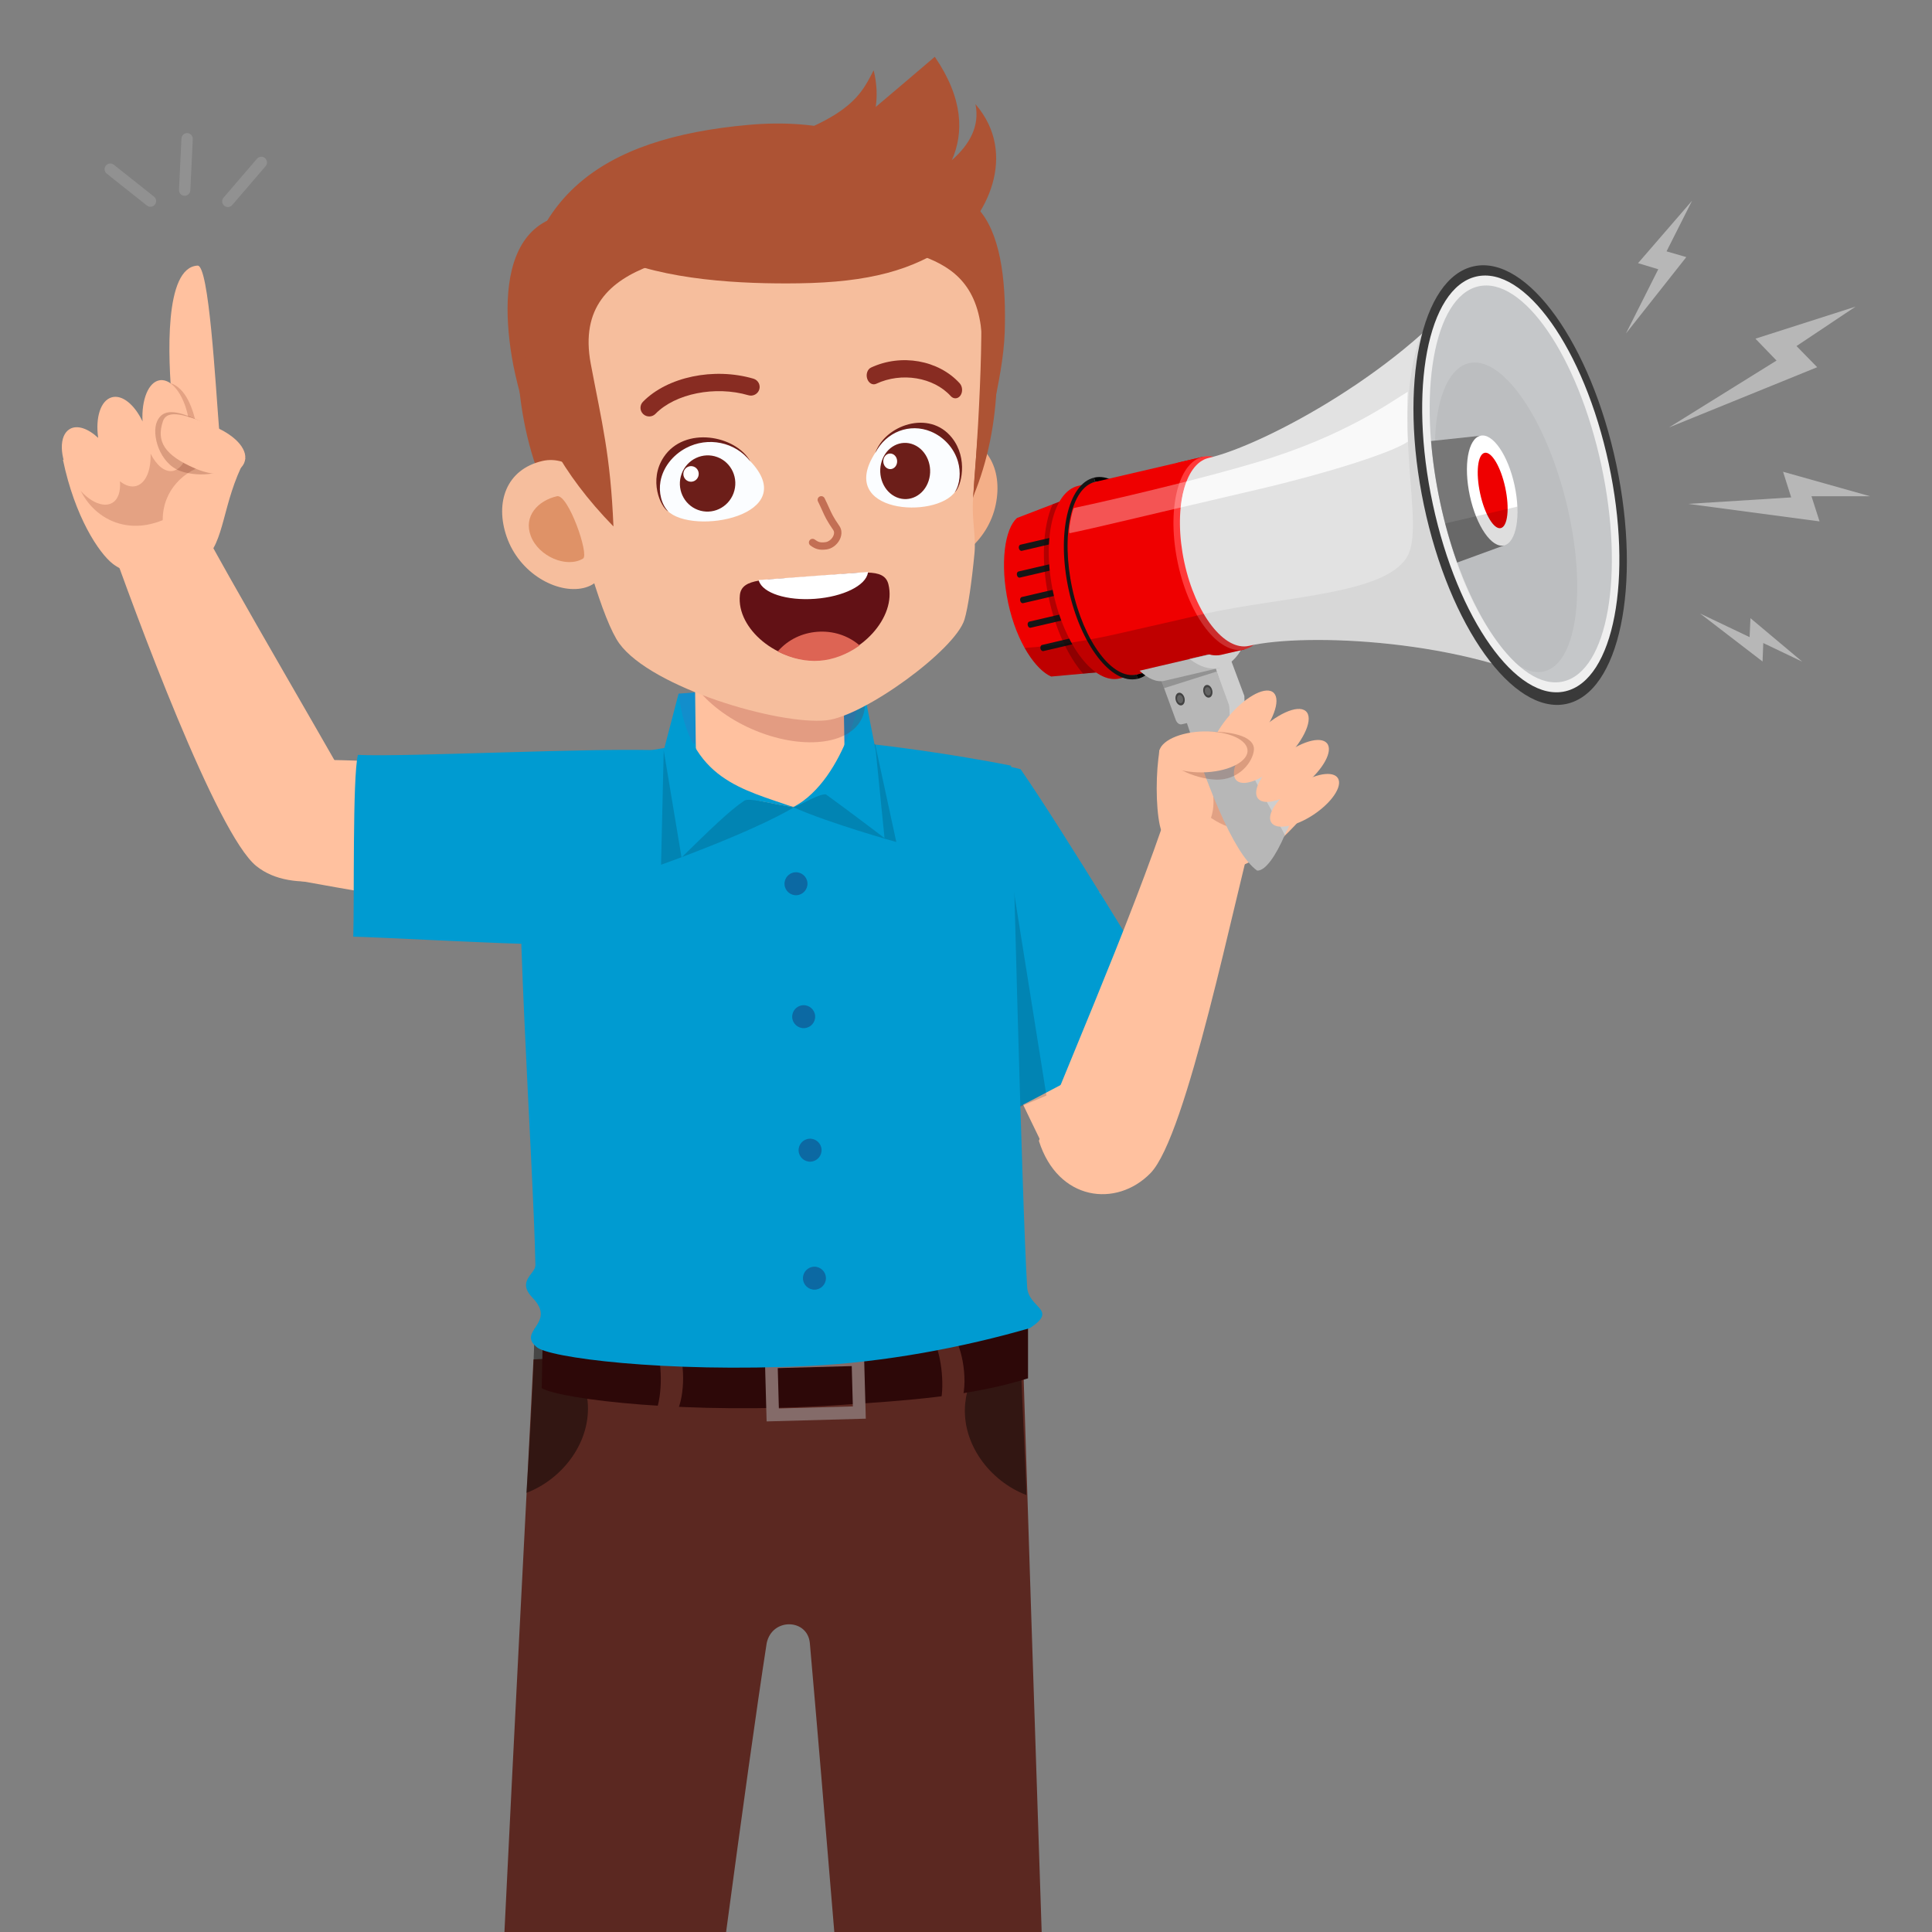 <?xml version="1.0" encoding="utf-8"?>
<!-- Generator: Adobe Illustrator 24.1.2, SVG Export Plug-In . SVG Version: 6.00 Build 0)  -->
<svg version="1.1" id="Capa_1" xmlns="http://www.w3.org/2000/svg" xmlns:xlink="http://www.w3.org/1999/xlink" x="0px" y="0px"
	 viewBox="0 0 2000 2000" style="enable-background:new 0 0 2000 2000;" xml:space="preserve">
<rect x="0" y="0" width="2000" height="2000" fill="#808080" stroke="none"/>
<style type="text/css">
	.st0{fill:#5B2821;}
	.st1{opacity:0.45;}
	.st2{fill:#128ECC;}
	.st3{fill:#FFC19F;}
	.st4{fill:#009BD1;}
	.st5{fill:#2D0808;}
	.st6{fill:#846B69;}
	.st7{opacity:0.2;fill:#05293F;}
	.st8{fill:#0C69A3;}
	.st9{opacity:0.23;fill:#822020;}
	.st10{fill-rule:evenodd;clip-rule:evenodd;fill:#F4AF88;}
	.st11{fill-rule:evenodd;clip-rule:evenodd;fill:#AD5334;}
	.st12{fill-rule:evenodd;clip-rule:evenodd;fill:#F6BE9D;}
	.st13{fill-rule:evenodd;clip-rule:evenodd;fill:#FBFDFF;}
	.st14{fill-rule:evenodd;clip-rule:evenodd;fill:#6C1E19;}
	.st15{fill-rule:evenodd;clip-rule:evenodd;fill:#FFFFFF;}
	.st16{fill-rule:evenodd;clip-rule:evenodd;fill:#882C22;}
	.st17{fill-rule:evenodd;clip-rule:evenodd;fill:#C36F54;}
	.st18{fill-rule:evenodd;clip-rule:evenodd;fill:#621115;}
	.st19{fill-rule:evenodd;clip-rule:evenodd;fill:#DD6454;}
	.st20{fill-rule:evenodd;clip-rule:evenodd;fill:#DF9267;}
	.st21{opacity:0.18;fill:#6B1808;}
	.st22{opacity:0.21;fill:#541000;}
	.st23{fill:#919191;}
	.st24{opacity:0.2;fill:#6D261D;}
	.st25{fill:#EF0000;}
	.st26{fill:#161616;}
	.st27{opacity:0.3;}
	.st28{fill:#210004;}
	.st29{fill:#CECECE;}
	.st30{fill:#B7B7B7;}
	.st31{opacity:0.2;}
	.st32{fill:#FF3939;}
	.st33{opacity:0.33;fill:#FFFFFF;}
	.st34{fill:#E2E2E2;}
	.st35{opacity:0.05;}
	.st36{fill:#3A3A3A;}
	.st37{fill:#EFEFEF;}
	.st38{fill:#C5C7C9;}
	.st39{fill:#424242;}
	.st40{fill:#636363;}
	.st41{opacity:0.8;fill:#FFFFFF;}
	.st42{fill:#777777;}
	.st43{fill:#FFFFFF;}
	.st44{opacity:0.13;}
</style>
<g>
	<g>
		<path class="st0" d="M751.66,2000c16.08-119.94,31.61-232.18,42.01-299.01c5.63-26.68,42.43-25.38,44.68,0
			c6.89,77.94,15.99,186.24,25.32,299.01h214.66c-7.32-220.2-15.15-460.45-20.18-620.82l-505.91,28.09
			c-8.75,170.06-20.25,391.48-30.05,592.73H751.66z"/>
		<path class="st1" d="M1056.16,1378.13c0.22,47.12,6.33,155.79,6.41,169.55c-38.18-14.56-67.48-53.6-63.38-94.95
			C1002.58,1418.44,1025.5,1390.83,1056.16,1378.13z"/>
		<path class="st1" d="M553.22,1375.59c-0.22,47.12-7.31,156.61-8.32,169.86c38.18-14.56,67.48-53.6,63.38-94.95
			C604.88,1416.22,583.88,1388.29,553.22,1375.59z"/>
		
			<rect x="704.86" y="710.73" transform="matrix(0.997 -0.076 0.076 0.997 -54.406 63.048)" class="st2" width="192.01" height="70.72"/>
		<path class="st3" d="M292.75,908.68c-3.01-44.3,20.17-95.76,25.95-121.97c42.43-1.55,202.83,9.14,289.88,6.27
			c6.7,2.42,9.79,143.36-10.67,163.18C538.99,953.31,330.66,915.53,292.75,908.68z"/>
		<path class="st3" d="M1089.23,1205.79c43.47-9.05,88.85-33.8,112.52-46.43c-9.95-41.28-42.25-158.38-63.23-235.44
			c-4.13-5.8-159.85-15.38-173.42,9.67C983.74,989.57,1072.4,1171.14,1089.23,1205.79z"/>
		<path class="st4" d="M1019.7,1162.76c46.36-20.79,175.21-90.71,198.05-110.3c-22.86-36.25-116.63-191.64-161.14-256.05
			c-0.87-0.69-19.33-4.46-23.07-5.07c-33.38,25.9-127.26,150.47-133.77,176.73C938.37,1023.4,989.82,1129.86,1019.7,1162.76z"/>
		<path class="st5" d="M867.87,1454.56c71.75-4.73,137.49-9.15,196.35-27.72v-58.03c-189.63,59.85-480.42,27.81-502.33,13.55
			l-1.11,54.69C581.41,1448.62,712.12,1464.83,867.87,1454.56z"/>
		<path class="st6" d="M791.73,1403.6l102.67-2.83l1.87,67.84l-102.67,2.84L791.73,1403.6z M881.72,1414.17l-76.59,2.11l1.15,41.76
			l76.59-2.12L881.72,1414.17z"/>
		<path class="st0" d="M973.77,1450.9c2.23,0.05,22.16-1.91,22.16-1.91c6.78-22.05-1.13-61.06-11.75-68.36
			c-3.34,0.11-18.04,1.31-20.46,1.63C974.69,1397.9,977.87,1434.08,973.77,1450.9z"/>
		<path class="st0" d="M680.06,1397.23c2.22-0.26,22.24-0.21,22.24-0.21c8.86,21.3,4.7,60.89-5.17,69.17
			c-3.34,0.21-18.09,0.41-20.53,0.33C686.04,1449.9,685.75,1413.58,680.06,1397.23z"/>
		<polygon class="st7" points="1022.41,1160.05 1083.25,1134.09 1046.02,900.66 932.68,898.45 		"/>
		<path class="st4" d="M551.28,1343.44c-16.85-17.47,3.16-24.56,2.97-33.88c-2.35-113.97-23.67-401.65-14.21-505.11
			c16.66-4.06,175.36-41.21,250.68-41.48c87.01-0.31,211.72,20.72,255.93,29.62c0,0,11.2,455.27,16.65,539.89
			c1.43,22.17,32.66,22.8,2.82,42.38c-68.56,19.82-149.67,35.36-228.67,39.15c-149.7,7.19-271.11-8.61-282.2-19.77
			C535.31,1377.54,576.71,1369.8,551.28,1343.44z"/>
		<path class="st3" d="M719.16,682.11l1.42,111.95c0.31,24.07,63.17,34.9,100.66,41.55c11.74-6.71,53.43-26.88,53.13-50.95
			l-1.72-104.5L719.16,682.11z"/>
		<path class="st3" d="M110.1,550.04c11.6-12.77,69.04-23.51,102.24,1.99c61.32,112.22,178.18,307.15,191.47,340.6
			c-32.09,13.98-100.32,34.86-138.6,3.79C224.2,863.12,140.48,636.53,110.1,550.04z"/>
		<path class="st4" d="M365.7,969.63c1.21-35.42-0.92-164.72,4.8-188.17c48.51,2.43,248.57-7.81,316.59-4.59
			c5.13,3.36-104.67,188.88-135.43,200.18C539.52,978.04,381.17,969.68,365.7,969.63z"/>
		<g>
			<path class="st8" d="M812.14,915.63c0.43,6.55,6.09,11.51,12.64,11.08c6.55-0.43,11.51-6.09,11.08-12.65
				c-0.43-6.55-6.09-11.51-12.65-11.08C816.67,903.42,811.71,909.08,812.14,915.63z"/>
			<path class="st8" d="M820.1,1053.25c0.43,6.55,6.09,11.51,12.65,11.08c6.55-0.43,11.51-6.09,11.08-12.64
				c-0.43-6.55-6.09-11.51-12.65-11.08C824.63,1041.04,819.67,1046.7,820.1,1053.25z"/>
			<path class="st8" d="M826.73,1191.45c0.43,6.55,6.09,11.51,12.65,11.08c6.55-0.43,11.51-6.09,11.08-12.65
				c-0.43-6.55-6.09-11.51-12.65-11.08S826.3,1184.9,826.73,1191.45z"/>
			<path class="st8" d="M843.02,1311.29c-6.57,0.04-11.85,5.41-11.8,11.97c0.04,6.56,5.41,11.85,11.97,11.8
				c6.56-0.05,11.85-5.41,11.8-11.97C854.95,1316.53,849.59,1311.25,843.02,1311.29z"/>
		</g>
		<g>
			<path class="st7" d="M927.86,871.66l-21.78-100.65l-16.16-20.42c0,0-9.93,63.82-68.68,85.02
				C857.59,852.04,927.86,871.66,927.86,871.66z"/>
			<path class="st4" d="M915.66,867.59l-9.08-90.41l-13.25-67.38c0,0-16.18,95.79-72.08,125.81c8.77-3.15,28.68-14.77,33.83-13.19
				C877.92,838.86,915.66,867.59,915.66,867.59z"/>
			<path class="st7" d="M684.32,895.2l2.77-118.33l19.05-27.15c0,0-0.43,63.37,116.65,85.52
				C777.46,862.16,684.32,895.2,684.32,895.2z"/>
			<path class="st4" d="M705.54,887.65l-18.45-110.78l15.36-58.74c11.1,89.6,67.47,98.94,118.8,117.47
				c-26.45-4.19-45.82-9.99-50.82-6.68C755.44,838.85,734.31,859.46,705.54,887.65z"/>
		</g>
		<path class="st9" d="M709.83,662.85c-12.56,28.67,18.16,69.83,68.62,91.93c50.46,22.1,101.54,16.78,114.1-11.89
			c12.56-28.67-18.16-69.83-68.62-91.93C773.47,628.86,722.38,634.18,709.83,662.85z"/>
		<g>
			<path class="st10" d="M1030.82,522.19c-8,39.11-43.71,65.13-71.63,62.67c-27.92-2.46-34.78-33.91-31.69-71.37
				c3.09-37.46,28.24-65.93,56.14-63.38C1021.78,453.6,1038.34,485.43,1030.82,522.19z"/>
			<path class="st11" d="M535.58,348.28c-4.8,200.39,120.97,323.12,276.24,310.41c155.31-12.72,245.38-158.71,214.19-350.92
				c-17.32-106.73-102.37-191.73-250.64-178.55C620.16,143,539,205.74,535.58,348.28z"/>
			<path class="st12" d="M558.95,304.26c-11.48,34.09,48.28,315.5,82.23,361.98c33.45,45.81,165.29,84.64,214.37,79.42
				c38.81-4.13,133.25-72.75,142.86-104.27c3.75-12.3,7.54-39.06,10.38-68.67c1.74-18.08-3.08-35.48-1.43-56.74
				c7.76-99.76,13.12-221.42,2.92-242.06c-41.34-83.64-122.06-82.45-227.25-76.87l-4.59,0.25l-4.58,0.37
				C668.89,206.23,588.72,215.85,558.95,304.26z"/>
			<g>
				<path class="st13" d="M776.28,477c54.68,56.81-59.66,77.87-85.37,51.66c-17.47-17.8-9.48-51.14,18.56-66
					C734.01,449.64,761.21,457.38,776.28,477z"/>
				<path class="st14" d="M687.1,473.15c21.59-32.38,74.52-22.7,89.69,4.54c-15.54-20.25-43.97-25.93-66.64-13.9
					c-14,7.43-23.9,20.35-26.43,34.54c-2.02,11.32,0.93,23.89,8.19,31.29C683.6,524.86,671.22,496.97,687.1,473.15z"/>
				<path class="st14" d="M705.62,490.46c-5.55,15.09,1.97,31.81,16.82,37.37c14.81,5.54,31.36-2.18,36.93-17.28
					c5.57-15.09-1.95-31.82-16.79-37.36C727.74,467.64,711.18,475.37,705.62,490.46z"/>
				<path class="st15" d="M707.9,487.82c-1.54,4.18,0.56,8.83,4.67,10.37c4.11,1.54,8.7-0.61,10.24-4.79
					c1.54-4.19-0.53-8.83-4.64-10.37C714.03,481.48,709.44,483.63,707.9,487.82z"/>
			</g>
			<path class="st11" d="M685.7,242.14c-154.76-66.82-170.78,37.88-155.84,127.51c8.06,48.38,32.61,112.9,50.59,166.7
				c11.71-43.76-5.63-89.96-11.54-143.46C555.61,272.47,652.1,289.57,685.7,242.14z M880.89,229.03
				c33.63,46,137.51,12.96,135.87,133.76c-0.86,63.15-6.61,101.75-9.39,153.2c10.61-55.72,31.18-123.05,32.71-172.07
				C1042.91,253.1,1025.31,142.1,880.89,229.03z"/>
			<path class="st16" d="M989.01,412.34c-1.71-0.01-3.43-0.77-4.81-2.3c-17.73-19.57-51.02-25.07-77.18-12.74
				c-3.63,1.71-7.81-0.65-9.31-5.29c-1.49-4.63,0.29-9.78,3.95-11.49c31.25-14.64,69.91-7.8,91.79,16.24c3,3.3,3.35,8.94,0.82,12.62
				C992.91,411.34,990.98,412.34,989.01,412.34z"/>
			<path class="st16" d="M672.69,431.1c2.16-0.15,4.26-1.06,5.86-2.7c20.49-21.01,61.95-29.29,96.23-19.23
				c4.76,1.4,9.81-1.31,11.24-6.06c1.42-4.74-1.32-9.72-6.13-11.12c-40.92-11.95-89.09-1.88-114.33,23.95
				c-3.46,3.54-3.36,9.19,0.22,12.65C667.67,430.43,670.2,431.27,672.69,431.1z"/>
			<g>
				<path class="st13" d="M906.37,468.25c-41.53,63.27,63.09,69.62,82.68,40.37c13.31-19.87,1.95-51.91-24.94-63.08
					C940.58,435.76,917.31,446.89,906.37,468.25z"/>
				<path class="st14" d="M985.39,453.1c-23.36-29.36-69.32-13.04-79.37,15.9c11.28-22.05,35.9-31.3,57.64-22.25
					c13.43,5.59,23.9,17.14,27.96,30.89c3.24,10.96,2.21,23.81-3.33,32.06C995.09,503.93,1002.58,474.7,985.39,453.1z"/>
				<path class="st14" d="M912.78,477.34c-4.9,15.04,1.99,31.81,15.39,37.46c13.38,5.64,28.23-1.97,33.14-17.02
					c4.91-15.05-1.96-31.82-15.36-37.46C932.54,454.68,917.69,462.3,912.78,477.34z"/>
				<path class="st15" d="M914.81,474.72c-1.36,4.17,0.57,8.83,4.28,10.4c3.71,1.57,7.83-0.55,9.19-4.72
					c1.36-4.18-0.53-8.84-4.24-10.4C920.3,468.42,916.18,470.54,914.81,474.72z"/>
			</g>
			<path class="st17" d="M843.47,558.56c-1.68-1.26-4.07-0.93-5.33,0.75c-1.26,1.68-0.93,4.07,0.75,5.33
				c2.57,1.94,4.95,3.22,7.67,3.9c2.69,0.67,5.58,0.71,9.22,0.21c2.57-0.36,5.04-1.41,7.19-2.91c2.58-1.8,4.76-4.27,6.19-6.99
				c1.5-2.86,2.22-6.07,1.79-9.15c-0.26-1.86-0.94-3.67-2.09-5.33c-6.19-8.9-8.03-12.99-10.65-18.82c-1.19-2.65-2.55-5.67-4.61-9.82
				c-0.93-1.88-3.22-2.65-5.11-1.72c-1.88,0.93-2.65,3.22-1.72,5.1c1.9,3.82,3.27,6.86,4.46,9.53c2.77,6.18,4.73,10.49,11.36,20.06
				c0.43,0.62,0.7,1.32,0.79,2.04c0.2,1.44-0.2,3.06-0.99,4.58c-0.87,1.66-2.2,3.18-3.77,4.27c-1.21,0.84-2.55,1.43-3.91,1.62
				c-2.66,0.37-4.65,0.36-6.33-0.05C846.77,560.73,845.22,559.88,843.47,558.56z"/>
			<path class="st11" d="M1009.79,107.82c4.6,22.47-5.8,41.58-24.41,57.98c12.23-27.84,12.15-63.46-17.69-107.01
				c-19.57,16.72-40.37,34.4-61.14,51.94c1.7-11.66,1.22-24.28-2.14-37.97c-15.68,30.24-27.82,59.25-186.16,96.55
				c-78.78,18.56-103.84,87.07-86.65,95.05c56.48,26.22,137.52,29.75,195.48,28.92c72.62-1.04,118.26-13.68,157.2-41.08
				C1019.66,227.29,1055.2,160.48,1009.79,107.82z"/>
			<g>
				<path class="st18" d="M919.65,604.72c-4.52-17.8-29.72-11.36-71.45-8.48c-2.19,0.15-10.67,0.78-12.86,0.96
					c-41.69,3.38-67.57,0.59-69.43,18.87c-3.57,35.2,39.5,70.21,81.87,67.21l0.74-0.05C890.88,679.97,928.37,639.02,919.65,604.72z"
					/>
				<path class="st19" d="M848.79,683.94l-0.74,0.05c-13.73,0.97-28.29-2.21-42.14-9.15l-0.85-0.41l0.63-0.71
					c10.21-11.52,24.61-18.53,40.52-19.7c15.89-1.17,31.15,3.64,42.98,13.55l0.74,0.6l-0.78,0.54
					C876.47,677.58,862.5,682.87,848.79,683.94z"/>
				<path class="st15" d="M843.7,619.89c-29.14,2.15-54.13-5.88-58.14-18.67l-0.23-0.8l113.27-8.36l-0.13,0.81
					C896.37,606.14,872.83,617.74,843.7,619.89z"/>
			</g>
			<path class="st12" d="M524.5,555.65c13.18,38.06,52.07,59.29,79.41,53.08c27.34-6.21,29.91-38.61,21.81-75.68
				s-36.84-62.18-64.15-55.87C524.24,485.8,512.11,519.87,524.5,555.65z"/>
			<path class="st20" d="M549.57,555.08c8.05,20.88,36.88,33.4,53.99,23.17c6.68-3.99-15.46-67.21-26.99-64.56
				C557.08,518.18,541.53,534.21,549.57,555.08z"/>
			<path class="st11" d="M544.88,388.82c9.78,47.12,35.87,100.49,90.16,156.15c-3.09-74.2-12-107.44-23.48-168.34
				c-21.96-116.49,123.31-110.56,190.69-131.93C645.98,130.81,530.34,268.46,544.88,388.82z"/>
		</g>
		<path class="st3" d="M1302.3,840.15c1.89-6.95-89.12-14.54-91.35-7.68c-39.4,121.18-123.91,311.55-135.48,348.58
			c19.64,62.23,80.15,69.48,115.44,33.46C1228.71,1175.92,1277.33,931.93,1302.3,840.15z"/>
		<g>
			<path class="st3" d="M226.95,445.93c-3.94-49.07-10.62-171.59-22.41-170.98c-34.84,1.8-30.62,95.44-26.41,141.99
				c0.46,5.11,0.89,9.7,1.33,14.06c-43.85,14.18-89.96,41.88-114.29,44.99c12.3,59.11,37.23,96.56,51.67,107.72
				c22.1,17.09,69.66,17.76,93.84-3.3c22.72-19.79,18.71-58.65,43.19-105.37C247.04,468.26,233.68,458.62,226.95,445.93z"/>
			<path class="st21" d="M168.44,538.46c-47.02,19.34-85.88-12.16-91.6-52.02c10.09-1.15,78.8-44.13,99.06-90.07
				c33.56,10.57,28.03,84.21,40.23,84.26C190.55,486.34,168.37,507.51,168.44,538.46z"/>
			<path class="st3" d="M195.79,437.33c-3.54-25.95-17.07-45.54-30.21-43.74c-11.84,1.61-19.25,20.06-18.03,42.66
				c-8.24-17.26-20.93-27.94-31.75-24.98c-11.64,3.19-17.19,21.03-14.16,42.04c-10.23-9.6-21.5-13.71-29.3-9.25
				c-11.52,6.58-11.06,29.06,1.03,50.21c12.09,21.15,31.22,32.95,42.74,26.37c6.31-3.61,8.9-12.06,8.07-22.39
				c5.54,4.36,11.38,6.33,16.75,4.86c10.03-2.74,15.53-16.36,14.95-33.49c5.98,11.87,14.33,19.08,22.52,17.96
				C191.55,485.77,199.33,463.28,195.79,437.33z"/>
			<path class="st22" d="M162.6,436.17c-6.06,13.55,2.52,43.68,24.18,51.47c20.04,7.21,50.85,2.92,56.91-10.63
				c6.06-13.55-18.93-33.26-39.95-42.66C182.73,424.95,168.66,422.61,162.6,436.17z"/>
			<path class="st3" d="M168.63,436.17c-6.94,20.72,1.38,34.96,33.39,48.77c22.33,9.63,44.86,7.53,50.62-5.36
				c5.77-12.89-8.04-28.36-30.43-37.85C193.53,429.58,173.12,422.78,168.63,436.17z"/>
		</g>
		<path class="st23" d="M185.28,196.49c-0.14,2.99,1.96,5.56,4.82,6.07l0.78,0.1c3.24,0.14,5.99-2.35,6.16-5.59l2.54-53.08
			c0.16-3.26-2.4-5.94-5.59-6.17c-3.25-0.14-5.99,2.35-6.16,5.59L185.28,196.49z M231.42,204.63c-2.11,2.47-1.83,6.18,0.64,8.31
			c0.82,0.71,1.78,1.14,2.78,1.32c1.98,0.36,4.1-0.31,5.51-1.95L274.97,172c2.12-2.46,1.84-6.18-0.63-8.31
			c-2.42-2.12-6.15-1.86-8.29,0.63L231.42,204.63z M110.5,179.75l41.61,33.03c0.79,0.61,1.69,1,2.61,1.17
			c2.06,0.37,4.26-0.38,5.65-2.13c2.03-2.55,1.59-6.25-0.94-8.27l-41.61-33.03c-2.55-1.98-6.25-1.59-8.27,0.96
			C107.53,174.03,107.96,177.73,110.5,179.75z"/>
		<g>
			<g>
				<path class="st3" d="M1200.45,776.25c-4.02,23.06-4.13,57.86,0.16,78.01c4.2,19.75,24.34,44.99,53.58,46.46
					c31.47,1.58,57-13.62,92.83-53.32c-9.37-16.34-58.46-84.77-81.01-107C1257.52,760.25,1213.35,774.42,1200.45,776.25z"/>
				<path class="st24" d="M1253.58,846.66c23.85,15.97,44.89,17.04,73.79-8.8c0.47-10.02-22.07-58.67-46.75-75.67
					c-29.04-9.24-33.41,24.7-41.94,18.82C1253.46,797.19,1260.44,827.54,1253.58,846.66z"/>
			</g>
			<g>
				<g>
					<path d="M1177.51,702.7l-0.95-4.43c24.87-5.79,35.49-55.24,23.66-110.21c-11.83-54.98-41.69-94.99-66.57-89.2l-0.95-4.43
						c26.98-6.28,58.98,35.32,71.33,92.74C1216.38,644.59,1204.49,696.42,1177.51,702.7z"/>
					<path class="st25" d="M1052.87,536.18c-12.78,11.12-17.99,47.1-9.13,88.31c8.87,41.22,28.87,69.19,44.45,75.84l57.7-5.25
						l-38.68-179.75L1052.87,536.18z"/>
					<g>
						<path class="st26" d="M1100.34,608.14l-42.53,9.9c-1.36,0.32-2.11,1.92-1.72,3.73c0.39,1.81,1.71,2.92,3.08,2.61l42.53-9.9
							c1.36-0.32,2.1-1.92,1.71-3.72C1103.03,608.95,1101.7,607.83,1100.34,608.14z"/>
						<path class="st26" d="M1108.13,633.58l-42.53,9.9c-1.36,0.32-2.1,1.92-1.72,3.72c0.39,1.81,1.72,2.93,3.08,2.61l42.53-9.9
							c1.36-0.32,2.11-1.92,1.71-3.73C1110.82,634.38,1109.49,633.26,1108.13,633.58z"/>
						<path class="st26" d="M1121.32,657.75l-42.53,9.9c-1.34,0.31-2.1,1.95-1.72,3.73c0.38,1.78,1.74,2.92,3.08,2.61l42.53-9.9
							c1.35-0.31,2.1-1.95,1.72-3.73C1124.03,658.59,1122.67,657.44,1121.32,657.75z"/>
						<path class="st26" d="M1098.99,553.96l-42.53,9.9c-1.34,0.31-2.1,1.95-1.72,3.73c0.38,1.77,1.74,2.92,3.08,2.61l42.53-9.9
							c1.35-0.31,2.1-1.95,1.72-3.73C1101.69,554.79,1100.34,553.65,1098.99,553.96z"/>
						<path class="st26" d="M1096.96,581.68l-42.53,9.9c-1.36,0.32-2.1,1.92-1.71,3.73c0.39,1.8,1.71,2.92,3.08,2.61l42.53-9.9
							c1.36-0.32,2.11-1.92,1.72-3.72C1099.65,582.48,1098.33,581.36,1096.96,581.68z"/>
					</g>
					<g class="st27">
						<path class="st28" d="M1085.71,619.2c7.07,32.87,20.3,60.65,35.5,78.15l33.85-3.07l-39.22-182.28l-26.2,10.05
							C1079.61,544.83,1077.44,580.76,1085.71,619.2z"/>
					</g>
					<path class="st25" d="M1245.23,472.89l-129.09,30.06c-26.1,6.08-37.67,55.64-25.82,110.7c11.85,55.06,42.61,94.76,68.72,88.69
						l129.09-30.06L1245.23,472.89z"/>
					<path class="st26" d="M1177.51,702.7c-26.98,6.28-58.98-35.32-71.33-92.75c-12.35-57.42-0.46-109.24,26.52-115.52l0.95,4.43
						c-24.87,5.79-35.49,55.23-23.66,110.21c11.83,54.98,41.69,95,66.57,89.21L1177.51,702.7z"/>
					<path class="st29" d="M1288.97,746.48l-0.83-26.09l-13.78-36.89l-16.86,6.01l13.43,39.87l-0.37,27.01
						c14.39,37.28,59.48,107.9,59.48,107.9l10.03-21.06C1340.08,843.25,1308.11,788.67,1288.97,746.48z"/>
					<path class="st30" d="M1272.04,729.18l-14.53-39.66l-7.99,1.87c-2.53-5.57-4-8.82-4-8.82l-45.29,10.63c0,0,0.96,3.37,2.67,9.14
						l-1.4,0.33l15.62,42.54c1.22,3.24,3.81,5.15,6.21,4.59l5.37-1.26c18.25,56.19,46.78,134.19,72.72,152.72
						c8.68,0.35,19.54-15.89,28.63-36.95c-12.35-23.75-34.45-60.43-55.73-106.88C1272,752.36,1273.68,733.53,1272.04,729.18z"/>
					<g class="st31">
						<polygon points="1259.57,695.16 1205.06,712.39 1201.33,701.93 1257.53,688.73 						"/>
					</g>
					<path class="st30" d="M1202.29,689l-22.59,5.3c8.69,8.27,17.51,12.22,25.65,10.48l57.73-13.52l-3.4-15.73L1202.29,689z"/>
					<path class="st29" d="M1262.43,691.37c10.07-2.35,18.31-10.39,24.32-22.18l-55.41,12.9
						C1241.61,690.09,1252.36,693.72,1262.43,691.37z"/>
					<path class="st25" d="M1245.23,472.89l-23.84,5.55c-26.11,6.08-37.67,55.64-25.82,110.7c11.85,55.06,42.61,94.77,68.72,88.69
						l23.84-5.55L1245.23,472.89z"/>
					<path class="st32" d="M1313.95,561.57c11.85,55.06,0.29,104.62-25.82,110.7c-26.1,6.08-56.87-33.63-68.72-88.69
						c-11.85-55.06-0.29-104.62,25.82-110.7C1271.34,466.81,1302.11,506.51,1313.95,561.57z"/>
					<g class="st31">
						<path d="M1158.96,655.64c-30.88,7.19-67.87,13.06-98.22,15.13c8.73,15.53,18.77,25.86,27.45,29.56l46.63-4.21
							c8.07,5.65,16.36,8.04,24.23,6.21l3.42-0.8c4.21,1.51,13.49,3.9,23.12-2.27c-1.19-0.82-3.8-2.81-5.89-4.96l72.64-16.73
							c4.15,1.12,7.95,1.18,11.96,0.25l23.84-5.55c0,0,10.38-3.22,11.05-6.59c2.17-10.99-20.76-38.55-20.76-38.55
							C1241.95,637.37,1201.75,645.68,1158.96,655.64z"/>
					</g>
					<path class="st33" d="M1277.02,485.46c-73.69,20.51-157.01,38.79-165.23,40.41c-1.54,0.3-6.79,26.58-4.38,26.09
						c25.17-5.14,71.5-16.58,186.88-43.47C1289,499.2,1283.14,491.43,1277.02,485.46z"/>
					<path class="st34" d="M1526.84,286.59c-69.49,93.88-216.78,173.76-275.66,187.47c-25.47,5.93-36.74,54.28-25.19,107.99
						c11.56,53.71,41.57,92.45,67.04,86.52c58.89-13.71,224.85-6.76,326.19,47.34C1618.74,710.66,1528.56,291.55,1526.84,286.59z"/>
					<g class="st35">
						<path d="M1293.03,668.57c58.89-13.71,224.85-6.76,326.19,47.34c-0.23-2.61-91.56-426.98-92.38-429.33
							c-15.45,20.87-34.75,41.03-56.05,59.94c-32.37,92.79,5.89,197.51-14.49,230.42c-23.85,38.53-126.88,40.24-210.14,58.59
							C1259.92,658.87,1277.33,672.23,1293.03,668.57z"/>
					</g>
					
						<ellipse transform="matrix(0.979 -0.206 0.206 0.979 -69.589 335.484)" class="st36" cx="1573.03" cy="501.25" rx="101.76" ry="231.43"/>
					<path class="st37" d="M1665.31,479.76c25.51,118.56,5.44,224.15-44.82,235.85c-50.26,11.7-111.69-74.92-137.19-193.47
						c-25.51-118.56-5.45-224.15,44.82-235.85C1578.37,274.59,1639.8,361.21,1665.31,479.76z"/>
					<path class="st38" d="M1657.68,481.54c24.3,112.93,6.67,213.18-39.39,223.9c-46.05,10.72-103.09-72.13-127.39-185.07
						c-24.3-112.94-6.66-213.18,39.39-223.9C1576.35,285.75,1633.39,368.6,1657.68,481.54z"/>
					<g>
						<path class="st39" d="M1226.15,722.4c0.93,3.56-0.34,7.02-2.83,7.72c-2.49,0.7-5.27-1.62-6.2-5.19
							c-0.93-3.56,0.34-7.02,2.83-7.72C1222.45,716.51,1225.22,718.84,1226.15,722.4z"/>
						<path class="st40" d="M1224.57,722.84c0.6,2.32-0.22,4.56-1.84,5.02c-1.62,0.46-3.42-1.05-4.03-3.37
							c-0.6-2.32,0.22-4.56,1.84-5.02C1222.16,719.02,1223.96,720.53,1224.57,722.84z"/>
					</g>
					<g>
						<path class="st39" d="M1254.85,714.34c0.93,3.56-0.34,7.02-2.83,7.72c-2.49,0.7-5.27-1.63-6.19-5.19
							c-0.93-3.56,0.34-7.02,2.83-7.72C1251.15,708.45,1253.93,710.78,1254.85,714.34z"/>
						<path class="st40" d="M1253.28,714.79c0.6,2.32-0.22,4.56-1.84,5.02c-1.62,0.45-3.42-1.06-4.03-3.37
							c-0.6-2.32,0.22-4.56,1.84-5.02C1250.87,710.96,1252.67,712.47,1253.28,714.79z"/>
					</g>
					<path class="st41" d="M1228.34,498.4c-2.99,7.69-5.08,16.79-6.11,26.97c22.36-5.26,48.68-11.44,79.91-18.71
						c69.31-16.14,138.29-37.74,155.33-49.5c-1-12.71-0.83-43.63-0.1-51.63c-14.71,8.43-64.18,45.94-157.83,73.49
						C1276.77,485.72,1252.1,492.34,1228.34,498.4z"/>
					<g class="st35">
						<path d="M1519.64,376.2c-30.5,8.53-43.07,73.45-27.42,149.93c15.18,74.19,47.45,134.1,79.53,162.53
							c9.53,6.22,18.89,8.54,27.52,6.13c33.97-9.5,43.68-88.53,21.69-176.5C1598.96,430.31,1553.6,366.69,1519.64,376.2z"/>
					</g>
					<g>
						<path class="st42" d="M1490.91,520.37c4.72,21.95,10.69,42.74,17.57,61.95l48.46-17.71l-24.43-113.53l-51.09,5.47
							C1483.07,476.97,1486.19,498.42,1490.91,520.37z"/>
						<path class="st43" d="M1567.87,502.45c6.74,31.35,1.85,59.18-10.93,62.16c-12.78,2.98-28.62-20.02-35.36-51.38
							c-6.75-31.35-1.85-59.18,10.93-62.16C1545.29,448.1,1561.12,471.1,1567.87,502.45z"/>
						<path class="st25" d="M1558.22,504.7c4.63,21.52,2.56,40.31-4.62,41.99c-7.18,1.67-16.76-14.41-21.39-35.93
							c-4.63-21.52-2.56-40.31,4.62-41.99C1544.02,467.09,1553.59,483.18,1558.22,504.7z"/>
						<g class="st44">
							<path d="M1496.08,541.85c3.68,14.09,7.81,27.66,12.4,40.47l48.46-17.71c9.66-2.25,14.81-18.71,13.84-40.15L1496.08,541.85z"
								/>
						</g>
					</g>
				</g>
				<g>
					<polygon class="st30" points="1683.16,345.25 1716.64,278.73 1695.69,272.43 1751.6,207.82 1725.21,260.19 1745.65,266.15 
											"/>
					<polygon class="st30" points="1727.65,442.53 1839.06,373.25 1817.21,350.6 1920.83,317.44 1859.74,358.24 1881.15,380.13 
											"/>
					<polygon class="st30" points="1747.46,521.61 1854.23,514.91 1845.82,488.35 1936,513.73 1875.24,513.73 1883.59,539.74 					
						"/>
					<polygon class="st30" points="1759.92,635.09 1811.18,659.55 1812.07,639.94 1865.71,684.96 1825.34,665.68 1824.59,684.78 
											"/>
				</g>
			</g>
			<path class="st3" d="M1300.97,759.21c-19.69,19.9-28.91,41.85-20.58,49.01c8.33,7.16,31.04-3.17,50.73-23.08
				c19.69-19.91,28.91-41.85,20.58-49.01C1343.38,728.97,1320.66,739.3,1300.97,759.21z"/>
			<path class="st3" d="M1270.39,743.42c-16.89,20.74-23.28,42.22-14.26,47.96c9.02,5.74,30.03-6.42,46.92-27.17
				c16.89-20.74,23.28-42.22,14.26-47.96C1308.29,710.51,1287.28,722.67,1270.39,743.42z"/>
			<path class="st3" d="M1325.97,783.68c-19.69,15.82-30.26,35.1-23.6,43.05c6.66,7.95,28.03,1.57,47.72-14.25
				c19.7-15.82,30.26-35.1,23.6-43.05C1367.03,761.47,1345.67,767.85,1325.97,783.68z"/>
			<path class="st3" d="M1341.72,813.3c-19.12,12.54-30.69,29.5-25.84,37.88c4.85,8.38,24.28,5.01,43.4-7.52
				c19.12-12.54,30.69-29.5,25.84-37.88C1380.27,797.4,1360.84,800.76,1341.72,813.3z"/>
			<path class="st22" d="M1298.06,775.82c-0.57,12.31-15.45,32.54-40.14,31.22c-22.84-1.22-50.63-14.77-50.06-27.07
				c0.57-12.31,21.16-22.38,45.98-22.5C1278.66,757.35,1298.63,763.51,1298.06,775.82z"/>
			<path class="st3" d="M1291.45,777.77c-0.64,11.71-21.65,21.48-46.94,21.8c-25.29,0.33-45.27-8.9-44.63-20.62
				c0.64-11.71,21.65-21.48,46.94-21.8C1272.11,756.83,1292.09,766.06,1291.45,777.77z"/>
		</g>
	</g>
</g>
</svg>

